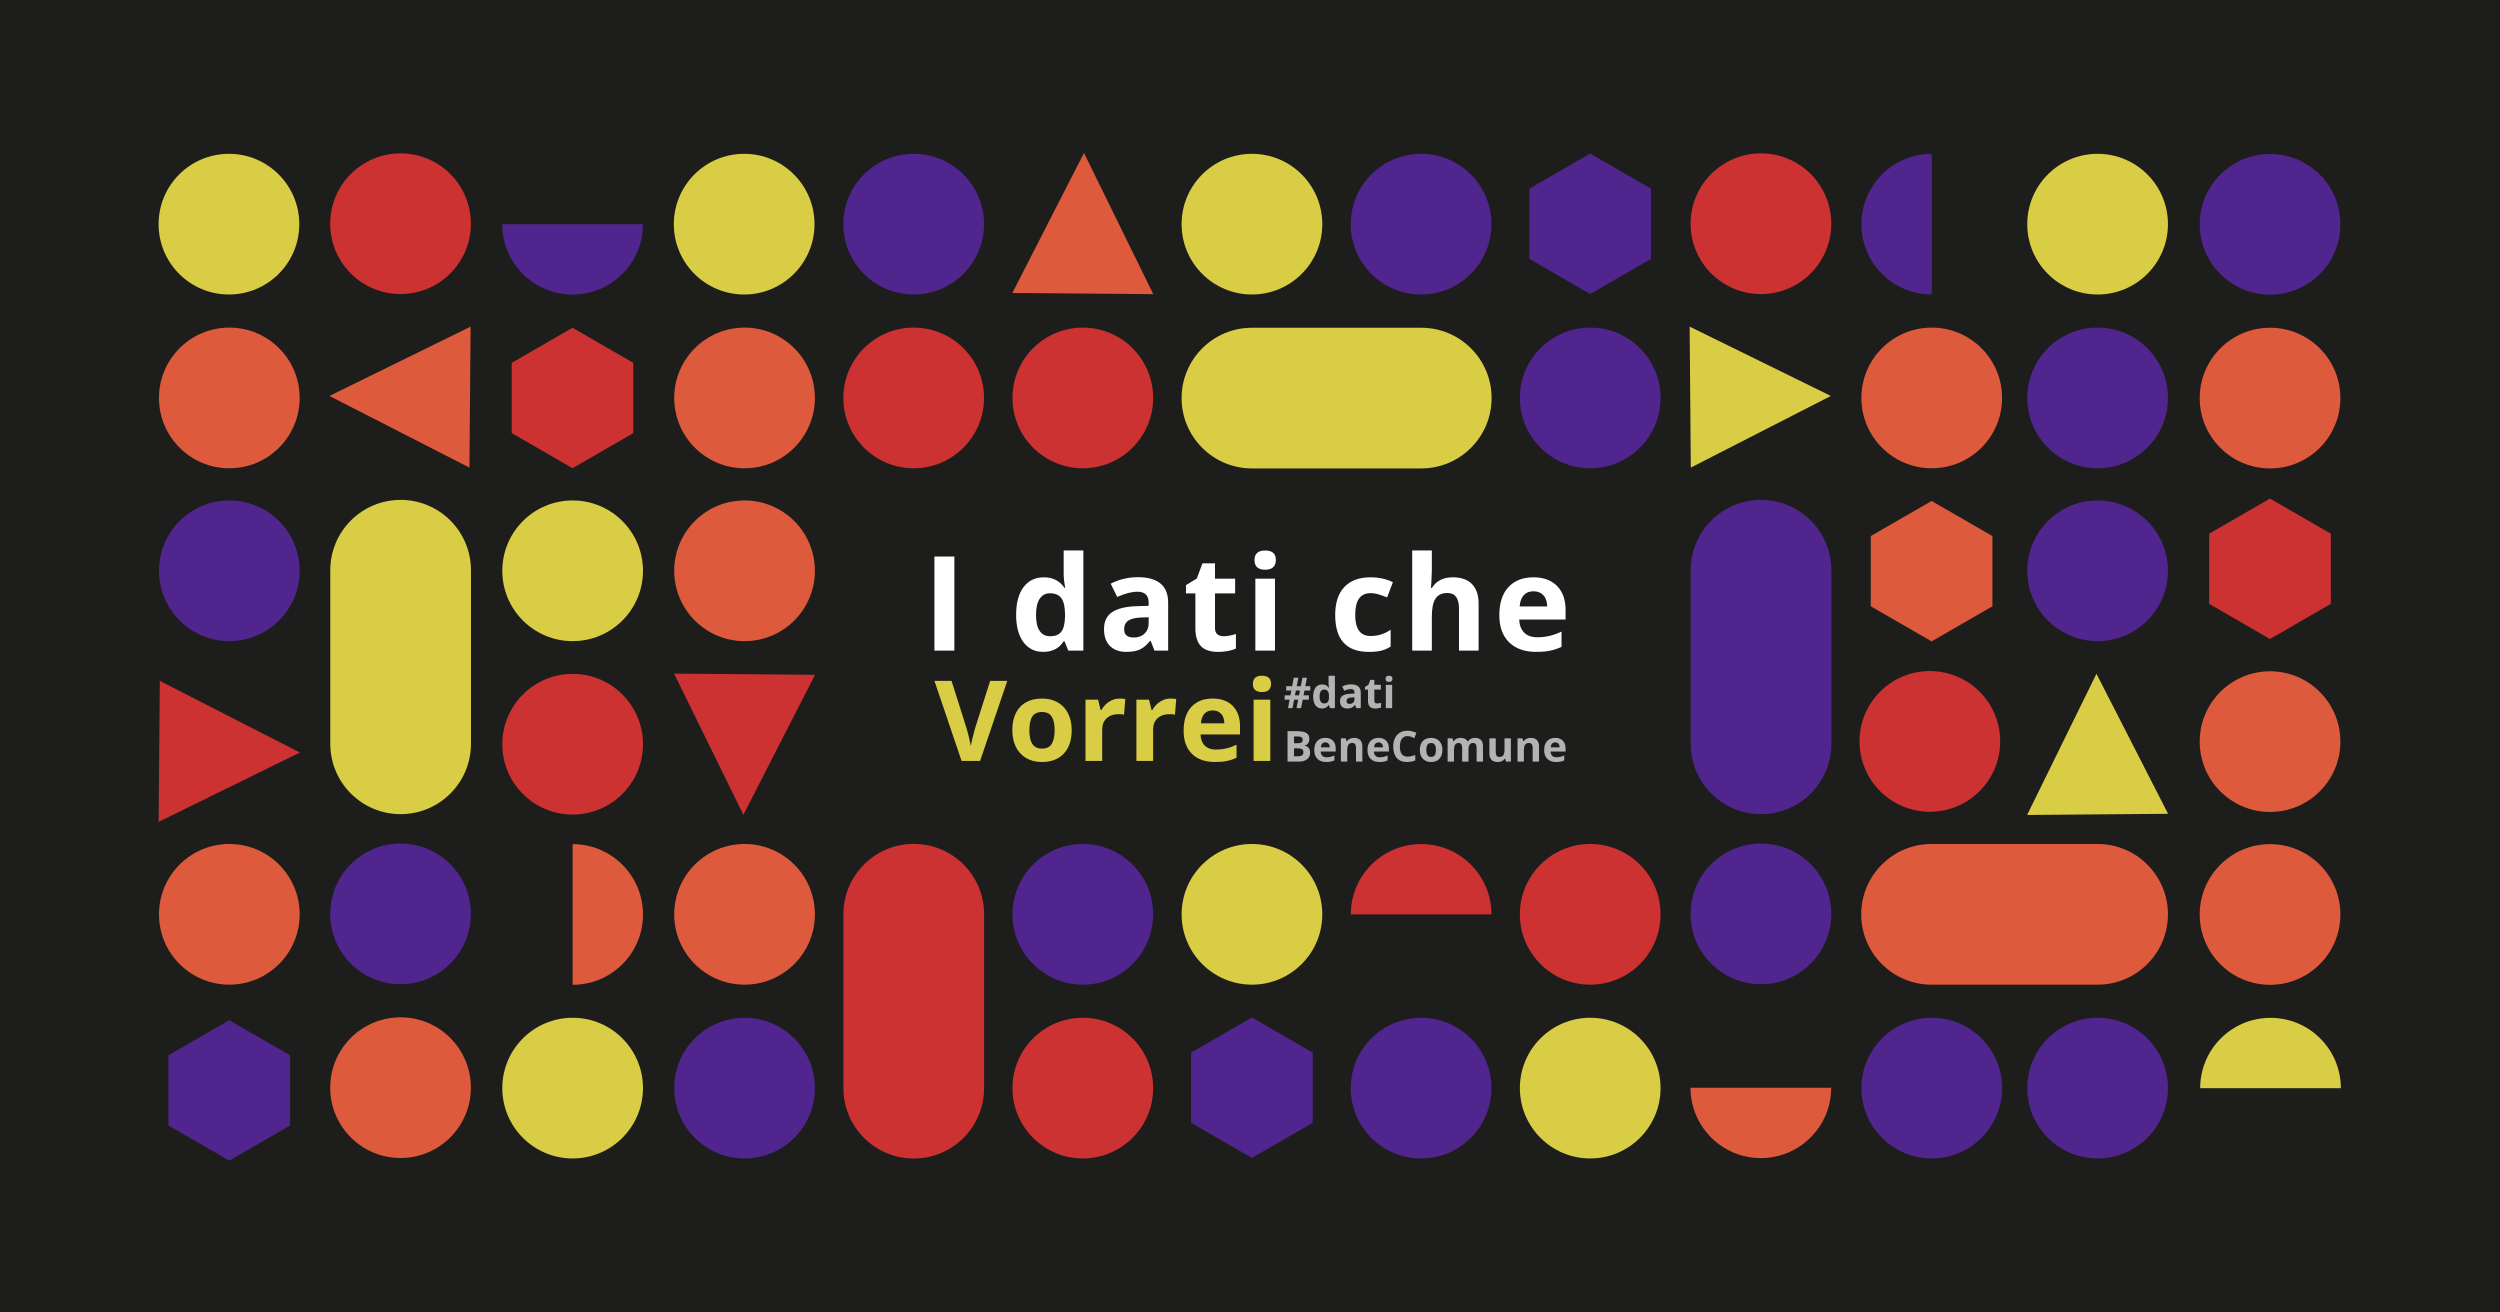 <?xml version="1.0" encoding="UTF-8" standalone="no"?>
<svg
   version="1.1"
   id="svg2"
   xml:space="preserve"
   width="1200"
   height="630"
   viewBox="0 0 1200 630"
   sodipodi:docname="opengraph-font-tracciato.svg"
   inkscape:version="1.1 (c68e22c387, 2021-05-23)"
   xmlns:inkscape="http://www.inkscape.org/namespaces/inkscape"
   xmlns:sodipodi="http://sodipodi.sourceforge.net/DTD/sodipodi-0.dtd"
   xmlns="http://www.w3.org/2000/svg"
   xmlns:svg="http://www.w3.org/2000/svg"
   xmlns:rdf="http://www.w3.org/1999/02/22-rdf-syntax-ns#"
   xmlns:cc="http://creativecommons.org/ns#"
   xmlns:dc="http://purl.org/dc/elements/1.1/"><defs
     id="defs6"><clipPath
       clipPathUnits="userSpaceOnUse"
       id="clipPath20"><path
         d="M 0,1000 H 1930 V 0 H 0 Z"
         id="path18" /></clipPath></defs><sodipodi:namedview
     pagecolor="#ffffff"
     bordercolor="#666666"
     borderopacity="1"
     objecttolerance="10"
     gridtolerance="10"
     guidetolerance="10"
     inkscape:pageopacity="0"
     inkscape:pageshadow="2"
     inkscape:window-width="2560"
     inkscape:window-height="1009"
     id="namedview4"
     showgrid="false"
     inkscape:zoom="1"
     inkscape:cx="489.5"
     inkscape:cy="317.5"
     inkscape:window-x="1912"
     inkscape:window-y="-8"
     inkscape:window-maximized="1"
     inkscape:current-layer="layer1"
     inkscape:pagecheckerboard="0"
     fit-margin-top="0"
     fit-margin-left="0"
     fit-margin-right="0"
     fit-margin-bottom="0"
     inkscape:snap-text-baseline="true"
     inkscape:snap-bbox="true"
     inkscape:bbox-nodes="true"
     inkscape:bbox-paths="true"
     inkscape:snap-bbox-edge-midpoints="true" /><g
     inkscape:groupmode="layer"
     id="layer2"
     inkscape:label="DBC_2_1930x1002"
     sodipodi:insensitive="true"><path
       d="M 0,630 H 1200 V 0 H 0 Z"
       style="fill:#1d1d1b;fill-opacity:1;fill-rule:nonzero;stroke:none;stroke-width:0.626"
       id="path12" /></g><g
     id="g10"
     inkscape:groupmode="layer"
     inkscape:label="DBC_2_1930x1000"
     transform="matrix(1.333,0,0,-1.333,0,1333.333)"
     sodipodi:insensitive="true"><g
       id="g2252"><g
         id="g22"
         transform="matrix(0.473,0,0,0.473,511.718,894.202)"><path
           d="m 0,0 c -29.576,0 -53.553,23.976 -53.553,53.552 0,29.576 23.977,53.552 53.553,53.552 29.576,0 53.552,-23.976 53.552,-53.552 C 53.552,23.976 29.576,0 0,0"
           style="fill:#50258e;fill-opacity:1;fill-rule:nonzero;stroke:none"
           id="path24" /></g><g
         id="g26"
         transform="matrix(0.473,0,0,0.473,450.814,894.202)"><path
           d="m 0,0 c -29.576,0 -53.552,23.976 -53.552,53.552 0,29.576 23.976,53.552 53.552,53.552 29.576,0 53.553,-23.976 53.553,-53.552 C 53.553,23.976 29.576,0 0,0"
           style="fill:#d8cd44;fill-opacity:1;fill-rule:nonzero;stroke:none"
           id="path28" /></g><g
         id="g30"
         transform="matrix(0.473,0,0,0.473,755.325,894.202)"><path
           d="m 0,0 c -29.576,0 -53.553,23.976 -53.553,53.552 0,29.576 23.977,53.552 53.553,53.552 29.576,0 53.552,-23.976 53.552,-53.552 C 53.552,23.976 29.576,0 0,0"
           style="fill:#d8cd44;fill-opacity:1;fill-rule:nonzero;stroke:none"
           id="path32" /></g><g
         id="g34"
         transform="matrix(0.473,0,0,0.473,450.814,882.232)"><path
           d="m 0,0 c -29.576,0 -53.552,-23.976 -53.552,-53.552 0,-29.576 23.976,-53.552 53.552,-53.552 h 128.896 c 29.577,0 53.552,23.976 53.552,53.552 C 182.448,-23.976 158.473,0 128.896,0"
           style="fill:#d8cd44;fill-opacity:1;fill-rule:nonzero;stroke:none"
           id="path36" /></g><g
         id="g38"
         transform="matrix(0.473,0,0,0.473,389.911,831.625)"><path
           d="m 0,0 c -29.576,0 -53.552,23.976 -53.552,53.552 0,29.576 23.976,53.552 53.552,53.552 29.576,0 53.552,-23.976 53.552,-53.552 C 53.552,23.976 29.576,0 0,0"
           style="fill:#cc3232;fill-opacity:1;fill-rule:nonzero;stroke:none"
           id="path40" /></g><g
         id="g42"
         transform="matrix(0.473,0,0,0.473,329.008,894.202)"><path
           d="m 0,0 c -29.576,0 -53.552,23.976 -53.552,53.552 0,29.576 23.976,53.552 53.552,53.552 29.576,0 53.552,-23.976 53.552,-53.552 C 53.552,23.976 29.576,0 0,0"
           style="fill:#50258e;fill-opacity:1;fill-rule:nonzero;stroke:none"
           id="path44" /></g><g
         id="g46"
         transform="matrix(0.473,0,0,0.473,329.008,831.625)"><path
           d="m 0,0 c -29.576,0 -53.552,23.976 -53.552,53.552 0,29.576 23.976,53.552 53.552,53.552 29.576,0 53.552,-23.976 53.552,-53.552 C 53.552,23.976 29.576,0 0,0"
           style="fill:#cc3232;fill-opacity:1;fill-rule:nonzero;stroke:none"
           id="path48" /></g><g
         id="g50"
         transform="matrix(0.473,0,0,0.473,268.105,831.625)"><path
           d="m 0,0 c -29.576,0 -53.552,23.976 -53.552,53.552 0,29.576 23.976,53.552 53.552,53.552 29.576,0 53.552,-23.976 53.552,-53.552 C 53.552,23.976 29.576,0 0,0"
           style="fill:#dd5a3c;fill-opacity:1;fill-rule:nonzero;stroke:none"
           id="path52" /></g><g
         id="g54"
         transform="matrix(0.473,0,0,0.473,486.414,670.983)"><path
           d="M 0,0 C 0,29.576 23.977,53.552 53.553,53.552 83.129,53.552 107.104,29.576 107.104,0"
           style="fill:#cc3232;fill-opacity:1;fill-rule:nonzero;stroke:none"
           id="path56" /></g><g
         id="g58"
         transform="matrix(0.473,0,0,0.473,511.718,583.103)"><path
           d="m 0,0 c -29.576,0 -53.553,23.977 -53.553,53.553 0,29.576 23.977,53.551 53.553,53.551 29.576,0 53.552,-23.975 53.552,-53.551 C 53.552,23.977 29.576,0 0,0"
           style="fill:#50258e;fill-opacity:1;fill-rule:nonzero;stroke:none"
           id="path60" /></g><g
         id="g62"
         transform="matrix(0.473,0,0,0.473,572.621,831.625)"><path
           d="m 0,0 c -29.576,0 -53.552,23.976 -53.552,53.552 0,29.576 23.976,53.552 53.552,53.552 29.576,0 53.553,-23.976 53.553,-53.552 C 53.553,23.976 29.576,0 0,0"
           style="fill:#50258e;fill-opacity:1;fill-rule:nonzero;stroke:none"
           id="path64" /></g><g
         id="g66"
         transform="matrix(0.473,0,0,0.473,572.621,645.68)"><path
           d="m 0,0 c -29.576,0 -53.552,23.977 -53.552,53.553 0,29.576 23.976,53.551 53.552,53.551 29.576,0 53.553,-23.975 53.553,-53.551 C 53.553,23.977 29.576,0 0,0"
           style="fill:#cc3232;fill-opacity:1;fill-rule:nonzero;stroke:none"
           id="path68" /></g><g
         id="g70"
         transform="matrix(0.473,0,0,0.473,694.919,707.95)"><path
           d="m 0,0 c -29.576,0 -53.552,23.977 -53.552,53.553 0,29.576 23.976,53.551 53.552,53.551 29.576,0 53.552,-23.975 53.552,-53.551 C 53.552,23.977 29.576,0 0,0"
           style="fill:#cc3232;fill-opacity:1;fill-rule:nonzero;stroke:none"
           id="path72" /></g><g
         id="g74"
         transform="matrix(0.473,0,0,0.473,572.621,583.103)"><path
           d="m 0,0 c -29.576,0 -53.552,23.977 -53.552,53.553 0,29.576 23.976,53.551 53.552,53.551 29.576,0 53.553,-23.975 53.553,-53.551 C 53.553,23.977 29.576,0 0,0"
           style="fill:#d8cd44;fill-opacity:1;fill-rule:nonzero;stroke:none"
           id="path76" /></g><g
         id="g78"
         transform="matrix(0.473,0,0,0.473,267.966,894.202)"><path
           d="m 0,0 c -29.576,0 -53.552,23.976 -53.552,53.552 0,29.576 23.976,53.552 53.552,53.552 29.576,0 53.552,-23.976 53.552,-53.552 C 53.552,23.976 29.576,0 0,0"
           style="fill:#d8cd44;fill-opacity:1;fill-rule:nonzero;stroke:none"
           id="path80" /></g><g
         id="g82"
         transform="matrix(0.473,0,0,0.473,450.814,645.68)"><path
           d="m 0,0 c -29.576,0 -53.552,23.977 -53.552,53.553 0,29.576 23.976,53.551 53.552,53.551 29.576,0 53.553,-23.975 53.553,-53.551 C 53.553,23.977 29.576,0 0,0"
           style="fill:#d8cd44;fill-opacity:1;fill-rule:nonzero;stroke:none"
           id="path84" /></g><g
         id="g86"
         transform="matrix(0.473,0,0,0.473,389.911,645.68)"><path
           d="m 0,0 c -29.576,0 -53.552,23.977 -53.552,53.553 0,29.576 23.976,53.551 53.552,53.551 29.576,0 53.552,-23.975 53.552,-53.551 C 53.552,23.977 29.576,0 0,0"
           style="fill:#50258e;fill-opacity:1;fill-rule:nonzero;stroke:none"
           id="path88" /></g><g
         id="g90"
         transform="matrix(0.473,0,0,0.473,389.911,583.103)"><path
           d="m 0,0 c -29.576,0 -53.552,23.977 -53.552,53.553 0,29.576 23.976,53.551 53.552,53.551 29.576,0 53.552,-23.975 53.552,-53.551 C 53.552,23.977 29.576,0 0,0"
           style="fill:#cc3232;fill-opacity:1;fill-rule:nonzero;stroke:none"
           id="path92" /></g><g
         id="g94"
         transform="matrix(0.473,0,0,0.473,303.705,608.406)"><path
           d="m 0,0 c 0,-29.576 23.976,-53.553 53.552,-53.553 29.576,0 53.552,23.977 53.552,53.553 v 132.438 c 0,29.577 -23.976,53.552 -53.552,53.552 C 23.976,185.99 0,162.015 0,132.438"
           style="fill:#cc3232;fill-opacity:1;fill-rule:nonzero;stroke:none"
           id="path96" /></g><g
         id="g98"
         transform="matrix(0.473,0,0,0.473,268.105,769.383)"><path
           d="m 0,0 c -29.576,0 -53.552,23.976 -53.552,53.552 0,29.576 23.976,53.552 53.552,53.552 29.576,0 53.552,-23.976 53.552,-53.552 C 53.552,23.976 29.576,0 0,0"
           style="fill:#dd5a3c;fill-opacity:1;fill-rule:nonzero;stroke:none"
           id="path100" /></g><g
         id="g102"
         transform="matrix(0.473,0,0,0.473,268.105,645.68)"><path
           d="m 0,0 c -29.576,0 -53.552,23.977 -53.552,53.553 0,29.576 23.976,53.551 53.552,53.551 29.576,0 53.552,-23.975 53.552,-53.551 C 53.552,23.977 29.576,0 0,0"
           style="fill:#dd5a3c;fill-opacity:1;fill-rule:nonzero;stroke:none"
           id="path104" /></g><g
         id="g106"
         transform="matrix(0.473,0,0,0.473,268.105,583.103)"><path
           d="m 0,0 c -29.576,0 -53.552,23.977 -53.552,53.553 0,29.576 23.976,53.551 53.552,53.551 29.576,0 53.552,-23.975 53.552,-53.551 C 53.552,23.977 29.576,0 0,0"
           style="fill:#50258e;fill-opacity:1;fill-rule:nonzero;stroke:none"
           id="path108" /></g><g
         id="g222"
         transform="matrix(0.473,0,0,0.473,390.328,945.169)"><path
           d="m 0,0 -54.551,-106.615 107.34,-0.883 z"
           style="fill:#dd5a3c;fill-opacity:1;fill-rule:nonzero;stroke:none"
           id="path224" /></g><g
         id="g226"
         transform="matrix(0.473,0,0,0.473,267.689,706.842)"><path
           d="m 0,0 54.551,106.615 -107.34,0.883 z"
           style="fill:#cc3232;fill-opacity:1;fill-rule:nonzero;stroke:none"
           id="path228" /></g><g
         id="g230"
         transform="matrix(0.473,0,0,0.473,82.578,831.625)"><path
           d="m 0,0 c -29.576,0 -53.552,23.976 -53.552,53.552 0,29.576 23.976,53.552 53.552,53.552 29.576,0 53.552,-23.976 53.552,-53.552 C 53.552,23.976 29.576,0 0,0"
           style="fill:#dd5a3c;fill-opacity:1;fill-rule:nonzero;stroke:none"
           id="path232" /></g><g
         id="g234"
         transform="matrix(0.473,0,0,0.473,82.439,894.202)"><path
           d="m 0,0 c -29.576,0 -53.552,23.976 -53.552,53.552 0,29.576 23.976,53.552 53.552,53.552 29.576,0 53.552,-23.976 53.552,-53.552 C 53.552,23.976 29.576,0 0,0"
           style="fill:#d8cd44;fill-opacity:1;fill-rule:nonzero;stroke:none"
           id="path236" /></g><g
         id="g238"
         transform="matrix(0.473,0,0,0.473,82.578,769.383)"><path
           d="m 0,0 c -29.576,0 -53.552,23.976 -53.552,53.552 0,29.576 23.976,53.552 53.552,53.552 29.576,0 53.552,-23.976 53.552,-53.552 C 53.552,23.976 29.576,0 0,0"
           style="fill:#50258e;fill-opacity:1;fill-rule:nonzero;stroke:none"
           id="path240" /></g><g
         id="g242"
         transform="matrix(0.473,0,0,0.473,82.578,645.68)"><path
           d="m 0,0 c -29.576,0 -53.552,23.977 -53.552,53.553 0,29.576 23.976,53.551 53.552,53.551 29.576,0 53.552,-23.975 53.552,-53.551 C 53.552,23.977 29.576,0 0,0"
           style="fill:#dd5a3c;fill-opacity:1;fill-rule:nonzero;stroke:none"
           id="path244" /></g><g
         id="g246"
         transform="matrix(0.473,0,0,0.473,107.974,729.274)"><path
           d="m 0,0 -106.615,54.551 -0.883,-107.34 z"
           style="fill:#cc3232;fill-opacity:1;fill-rule:nonzero;stroke:none"
           id="path248" /></g><g
         id="g250"
         transform="matrix(0.473,0,0,0.473,817.422,696.287)"><path
           d="m 0,0 c 29.576,0 53.552,-23.976 53.552,-53.552 0,-29.576 -23.976,-53.552 -53.552,-53.552 -29.576,0 -53.552,23.976 -53.552,53.552 C -53.552,-23.976 -29.576,0 0,0"
           style="fill:#dd5a3c;fill-opacity:1;fill-rule:nonzero;stroke:none"
           id="path252" /></g><g
         id="g254"
         transform="matrix(0.473,0,0,0.473,792.258,608.406)"><path
           d="M 0,0 C 0,29.576 23.977,53.552 53.553,53.552 83.129,53.552 107.104,29.576 107.104,0"
           style="fill:#d8cd44;fill-opacity:1;fill-rule:nonzero;stroke:none"
           id="path256" /></g><g
         id="g258"
         transform="matrix(0.473,0,0,0.473,817.422,758.528)"><path
           d="m 0,0 c 29.576,0 53.552,-23.977 53.552,-53.553 0,-29.576 -23.976,-53.551 -53.552,-53.551 -29.576,0 -53.552,23.975 -53.552,53.551 C -53.552,-23.977 -29.576,0 0,0"
           style="fill:#dd5a3c;fill-opacity:1;fill-rule:nonzero;stroke:none"
           id="path260" /></g><g
         id="g262"
         transform="matrix(0.473,0,0,0.473,817.422,882.232)"><path
           d="m 0,0 c 29.576,0 53.552,-23.976 53.552,-53.552 0,-29.576 -23.976,-53.552 -53.552,-53.552 -29.576,0 -53.552,23.976 -53.552,53.552 C -53.552,-23.976 -29.576,0 0,0"
           style="fill:#dd5a3c;fill-opacity:1;fill-rule:nonzero;stroke:none"
           id="path264" /></g><g
         id="g266"
         transform="matrix(0.473,0,0,0.473,817.422,944.809)"><path
           d="m 0,0 c 29.576,0 53.552,-23.976 53.552,-53.552 0,-29.576 -23.976,-53.552 -53.552,-53.552 -29.576,0 -53.552,23.976 -53.552,53.552 C -53.552,-23.976 -29.576,0 0,0"
           style="fill:#50258e;fill-opacity:1;fill-rule:nonzero;stroke:none"
           id="path268" /></g><g
         id="g270"
         transform="matrix(0.473,0,0,0.473,659.269,857.672)"><path
           d="M 0,0 -106.615,-54.551 -107.498,52.79 Z"
           style="fill:#d8cd44;fill-opacity:1;fill-rule:nonzero;stroke:none"
           id="path272" /></g><g
         id="g274"
         transform="matrix(0.473,0,0,0.473,754.909,757.635)"><path
           d="m 0,0 54.551,-106.614 -107.34,-0.884 z"
           style="fill:#d8cd44;fill-opacity:1;fill-rule:nonzero;stroke:none"
           id="path276" /></g><g
         id="g278"
         transform="matrix(0.473,0,0,0.473,695.596,894.202)"><path
           d="m 0,0 c -29.576,0 -53.553,23.976 -53.553,53.552 0,29.576 23.977,53.552 53.553,53.552"
           style="fill:#50258e;fill-opacity:1;fill-rule:nonzero;stroke:none"
           id="path280" /></g><g
         id="g282"
         transform="matrix(0.473,0,0,0.473,695.596,831.625)"><path
           d="m 0,0 c -29.576,0 -53.553,23.976 -53.553,53.552 0,29.576 23.977,53.552 53.553,53.552 29.575,0 53.552,-23.976 53.552,-53.552 C 53.552,23.976 29.575,0 0,0"
           style="fill:#dd5a3c;fill-opacity:1;fill-rule:nonzero;stroke:none"
           id="path284" /></g><g
         id="g286"
         transform="matrix(0.473,0,0,0.473,695.596,583.103)"><path
           d="m 0,0 c -29.576,0 -53.553,23.977 -53.553,53.553 0,29.576 23.977,53.551 53.553,53.551 29.575,0 53.552,-23.975 53.552,-53.551 C 53.552,23.977 29.575,0 0,0"
           style="fill:#50258e;fill-opacity:1;fill-rule:nonzero;stroke:none"
           id="path288" /></g><g
         id="g290"
         transform="matrix(0.473,0,0,0.473,717.448,781.932)"><path
           d="M 0,0 V 53.462 L -46.3,80.193 -92.599,53.462 V 0 L -46.3,-26.731 Z"
           style="fill:#dd5a3c;fill-opacity:1;fill-rule:nonzero;stroke:none"
           id="path292" /></g><g
         id="g294"
         transform="matrix(0.473,0,0,0.473,755.325,831.625)"><path
           d="m 0,0 c -29.576,0 -53.553,23.976 -53.553,53.552 0,29.576 23.977,53.552 53.553,53.552 29.576,0 53.552,-23.976 53.552,-53.552 C 53.552,23.976 29.576,0 0,0"
           style="fill:#50258e;fill-opacity:1;fill-rule:nonzero;stroke:none"
           id="path296" /></g><g
         id="g298"
         transform="matrix(0.473,0,0,0.473,755.325,769.383)"><path
           d="m 0,0 c -29.576,0 -53.553,23.976 -53.553,53.552 0,29.576 23.977,53.552 53.553,53.552 29.576,0 53.552,-23.976 53.552,-53.552 C 53.552,23.976 29.576,0 0,0"
           style="fill:#50258e;fill-opacity:1;fill-rule:nonzero;stroke:none"
           id="path300" /></g><g
         id="g302"
         transform="matrix(0.473,0,0,0.473,755.325,645.68)"><path
           d="m 0,0 c 29.576,0 53.552,23.977 53.552,53.553 0,29.576 -23.976,53.551 -53.552,53.551 h -126.411 c -29.576,0 -53.553,-23.975 -53.553,-53.551 0,-29.576 23.977,-53.553 53.553,-53.553"
           style="fill:#dd5a3c;fill-opacity:1;fill-rule:nonzero;stroke:none"
           id="path304" /></g><g
         id="g306"
         transform="matrix(0.473,0,0,0.473,755.325,583.103)"><path
           d="m 0,0 c -29.576,0 -53.553,23.977 -53.553,53.553 0,29.576 23.977,53.551 53.553,53.551 29.576,0 53.552,-23.975 53.552,-53.551 C 53.552,23.977 29.576,0 0,0"
           style="fill:#50258e;fill-opacity:1;fill-rule:nonzero;stroke:none"
           id="path308" /></g><g
         id="g310"
         transform="matrix(0.473,0,0,0.473,472.691,595.936)"><path
           d="M 0,0 V 53.462 L -46.3,80.193 -92.599,53.462 V 0 L -46.3,-26.731 Z"
           style="fill:#50258e;fill-opacity:1;fill-rule:nonzero;stroke:none"
           id="path312" /></g><g
         id="g314"
         transform="matrix(0.473,0,0,0.473,634.096,894.362)"><path
           d="m 0,0 c -29.576,0 -53.553,23.976 -53.553,53.552 0,29.576 23.977,53.552 53.553,53.552 29.576,0 53.552,-23.976 53.552,-53.552 C 53.552,23.976 29.576,0 0,0"
           style="fill:#cc3232;fill-opacity:1;fill-rule:nonzero;stroke:none"
           id="path316" /></g><g
         id="g318"
         transform="matrix(0.473,0,0,0.473,608.792,732.411)"><path
           d="m 0,0 c 0,-29.575 23.977,-53.552 53.553,-53.552 29.576,0 53.551,23.977 53.551,53.552 v 132.139 c 0,29.576 -23.975,53.552 -53.551,53.552 C 23.977,185.691 0,161.715 0,132.139"
           style="fill:#50258e;fill-opacity:1;fill-rule:nonzero;stroke:none"
           id="path320" /></g><g
         id="g322"
         transform="matrix(0.473,0,0,0.473,634.096,645.84)"><path
           d="m 0,0 c -29.576,0 -53.553,23.976 -53.553,53.552 0,29.576 23.977,53.552 53.553,53.552 29.576,0 53.552,-23.976 53.552,-53.552 C 53.552,23.976 29.576,0 0,0"
           style="fill:#50258e;fill-opacity:1;fill-rule:nonzero;stroke:none"
           id="path324" /></g><g
         id="g326"
         transform="matrix(0.473,0,0,0.473,659.399,608.566)"><path
           d="m 0,0 c 0,-29.576 -23.976,-53.552 -53.552,-53.552 -29.576,0 -53.552,23.976 -53.552,53.552"
           style="fill:#dd5a3c;fill-opacity:1;fill-rule:nonzero;stroke:none"
           id="path328" /></g><g
         id="g330"
         transform="matrix(0.473,0,0,0.473,118.613,857.672)"><path
           d="M 0,0 106.615,-54.551 107.498,52.79 Z"
           style="fill:#dd5a3c;fill-opacity:1;fill-rule:nonzero;stroke:none"
           id="path332" /></g><g
         id="g334"
         transform="matrix(0.473,0,0,0.473,231.508,919.506)"><path
           d="m 0,0 c 0,-29.576 -23.976,-53.552 -53.552,-53.552 -29.576,0 -53.552,23.976 -53.552,53.552"
           style="fill:#50258e;fill-opacity:1;fill-rule:nonzero;stroke:none"
           id="path336" /></g><g
         id="g338"
         transform="matrix(0.473,0,0,0.473,206.205,706.935)"><path
           d="m 0,0 c -29.576,0 -53.552,23.976 -53.552,53.552 0,29.576 23.976,53.552 53.552,53.552 29.576,0 53.552,-23.976 53.552,-53.552 C 53.552,23.976 29.576,0 0,0"
           style="fill:#cc3232;fill-opacity:1;fill-rule:nonzero;stroke:none"
           id="path340" /></g><g
         id="g342"
         transform="matrix(0.473,0,0,0.473,206.205,769.383)"><path
           d="m 0,0 c -29.576,0 -53.552,23.976 -53.552,53.552 0,29.576 23.976,53.552 53.552,53.552 29.576,0 53.552,-23.976 53.552,-53.552 C 53.552,23.976 29.576,0 0,0"
           style="fill:#d8cd44;fill-opacity:1;fill-rule:nonzero;stroke:none"
           id="path344" /></g><g
         id="g346"
         transform="matrix(0.473,0,0,0.473,206.205,696.287)"><path
           d="M 0,0 C 29.576,0 53.552,-23.976 53.552,-53.552 53.552,-83.128 29.576,-107.104 0,-107.104"
           style="fill:#dd5a3c;fill-opacity:1;fill-rule:nonzero;stroke:none"
           id="path348" /></g><g
         id="g350"
         transform="matrix(0.473,0,0,0.473,206.205,583.103)"><path
           d="m 0,0 c -29.576,0 -53.552,23.977 -53.552,53.553 0,29.576 23.976,53.551 53.552,53.551 29.576,0 53.552,-23.975 53.552,-53.551 C 53.552,23.977 29.576,0 0,0"
           style="fill:#d8cd44;fill-opacity:1;fill-rule:nonzero;stroke:none"
           id="path352" /></g><g
         id="g354"
         transform="matrix(0.473,0,0,0.473,228.057,844.298)"><path
           d="m 0,0 v 53.462 l -46.299,26.731 -46.3,-26.731 V 0 l 46.3,-26.731 z"
           style="fill:#cc3232;fill-opacity:1;fill-rule:nonzero;stroke:none"
           id="path356" /></g><g
         id="g358"
         transform="matrix(0.473,0,0,0.473,839.299,782.793)"><path
           d="M 0,0 V 53.462 L -46.3,80.193 -92.6,53.462 V 0 l 46.3,-26.731 z"
           style="fill:#cc3232;fill-opacity:1;fill-rule:nonzero;stroke:none"
           id="path360" /></g><g
         id="g362"
         transform="matrix(0.473,0,0,0.473,594.498,907.035)"><path
           d="M 0,0 V 53.462 L -46.3,80.193 -92.6,53.462 V 0 l 46.3,-26.731 z"
           style="fill:#50258e;fill-opacity:1;fill-rule:nonzero;stroke:none"
           id="path364" /></g><g
         id="g366"
         transform="matrix(0.473,0,0,0.473,104.454,594.961)"><path
           d="M 0,0 V 53.462 L -46.3,80.193 -92.6,53.462 V 0 l 46.3,-26.731 z"
           style="fill:#50258e;fill-opacity:1;fill-rule:nonzero;stroke:none"
           id="path368" /></g><g
         id="g370"
         transform="matrix(0.473,0,0,0.473,144.233,894.362)"><path
           d="m 0,0 c -29.576,0 -53.552,23.976 -53.552,53.552 0,29.576 23.976,53.552 53.552,53.552 29.576,0 53.552,-23.976 53.552,-53.552 C 53.552,23.976 29.576,0 0,0"
           style="fill:#cc3232;fill-opacity:1;fill-rule:nonzero;stroke:none"
           id="path372" /></g><g
         id="g374"
         transform="matrix(0.473,0,0,0.473,118.929,732.411)"><path
           d="m 0,0 c 0,-29.575 23.976,-53.552 53.552,-53.552 29.576,0 53.552,23.977 53.552,53.552 v 132.139 c 0,29.576 -23.976,53.552 -53.552,53.552 C 23.976,185.691 0,161.715 0,132.139"
           style="fill:#d8cd44;fill-opacity:1;fill-rule:nonzero;stroke:none"
           id="path376" /></g><g
         id="g378"
         transform="matrix(0.473,0,0,0.473,144.233,645.84)"><path
           d="m 0,0 c -29.576,0 -53.552,23.976 -53.552,53.552 0,29.576 23.976,53.552 53.552,53.552 29.576,0 53.552,-23.976 53.552,-53.552 C 53.552,23.976 29.576,0 0,0"
           style="fill:#50258e;fill-opacity:1;fill-rule:nonzero;stroke:none"
           id="path380" /></g><g
         id="g382"
         transform="matrix(0.473,0,0,0.473,144.233,583.263)"><path
           d="m 0,0 c -29.576,0 -53.552,23.976 -53.552,53.552 0,29.576 23.976,53.552 53.552,53.552 29.576,0 53.552,-23.976 53.552,-53.552 C 53.552,23.976 29.576,0 0,0"
           style="fill:#dd5a3c;fill-opacity:1;fill-rule:nonzero;stroke:none"
           id="path384" /></g></g></g><g
     inkscape:groupmode="layer"
     id="layer1"
     inkscape:label="DBC_2_1930x1001"
     style="display:inline"><g
       aria-label="I dati che"
       id="text2454"
       style="font-size:63.243px;line-height:1.25;font-family:'Helvetica Now Text';-inkscape-font-specification:'Helvetica Now Text';letter-spacing:2.35px;word-spacing:0px;fill:#ffffff;stroke-width:1.581"><path
         d="m 448.519,312.284 v -45.147 h 9.573 v 45.147 z"
         style="font-weight:bold;font-family:'Open Sans';-inkscape-font-specification:'Open Sans Bold'"
         id="path1105" /><path
         d="m 500.775,312.902 q -6.083,0 -9.573,-4.725 -3.459,-4.725 -3.459,-13.093 0,-8.492 3.52,-13.217 3.551,-4.756 9.758,-4.756 6.516,0 9.943,5.064 h 0.309 q -0.71,-3.86 -0.71,-6.886 v -11.055 h 9.449 v 48.05 h -7.226 l -1.822,-4.478 h -0.401 q -3.212,5.095 -9.789,5.095 z m 3.304,-7.504 q 3.613,0 5.281,-2.1 1.698,-2.1 1.853,-7.133 v -1.019 q 0,-5.558 -1.729,-7.967 -1.698,-2.409 -5.558,-2.409 -3.15,0 -4.91,2.687 -1.729,2.656 -1.729,7.751 0,5.095 1.76,7.658 1.76,2.532 5.033,2.532 z"
         style="font-weight:bold;font-family:'Open Sans';-inkscape-font-specification:'Open Sans Bold'"
         id="path1107" /><path
         d="m 554.138,312.284 -1.822,-4.694 h -0.247 q -2.378,2.995 -4.91,4.169 -2.501,1.143 -6.547,1.143 -4.972,0 -7.844,-2.841 -2.841,-2.841 -2.841,-8.091 0,-5.497 3.829,-8.091 3.86,-2.625 11.611,-2.903 l 5.991,-0.185 v -1.513 q 0,-5.25 -5.373,-5.25 -4.138,0 -9.727,2.501 l -3.119,-6.361 q 5.96,-3.119 13.217,-3.119 6.948,0 10.654,3.026 3.706,3.026 3.706,9.202 v 23.006 z m -2.779,-15.996 -3.644,0.124 q -4.107,0.124 -6.114,1.482 -2.007,1.359 -2.007,4.138 0,3.984 4.57,3.984 3.273,0 5.219,-1.884 1.976,-1.884 1.976,-5.003 z"
         style="font-weight:bold;font-family:'Open Sans';-inkscape-font-specification:'Open Sans Bold'"
         id="path1109" /><path
         d="m 587.307,305.398 q 2.47,0 5.929,-1.081 v 7.01 q -3.52,1.575 -8.646,1.575 -5.651,0 -8.245,-2.841 -2.563,-2.872 -2.563,-8.585 v -16.644 h -4.509 v -3.984 l 5.188,-3.15 2.717,-7.288 h 6.022 v 7.35 h 9.666 v 7.072 h -9.666 v 16.644 q 0,2.007 1.112,2.965 1.143,0.957 2.995,0.957 z"
         style="font-weight:bold;font-family:'Open Sans';-inkscape-font-specification:'Open Sans Bold'"
         id="path1111" /><path
         d="m 602.163,268.836 q 0,-4.601 5.126,-4.601 5.126,0 5.126,4.601 0,2.192 -1.297,3.428 -1.266,1.204 -3.829,1.204 -5.126,0 -5.126,-4.632 z m 9.82,43.449 h -9.418 v -34.524 h 9.418 z"
         style="font-weight:bold;font-family:'Open Sans';-inkscape-font-specification:'Open Sans Bold'"
         id="path1113" /><path
         d="m 657.012,312.902 q -16.119,0 -16.119,-17.694 0,-8.801 4.385,-13.433 4.385,-4.663 12.568,-4.663 5.991,0 10.746,2.347 l -2.779,7.288 q -2.223,-0.896 -4.138,-1.451 -1.915,-0.587 -3.829,-0.587 -7.349,0 -7.349,10.438 0,10.129 7.349,10.129 2.717,0 5.033,-0.71 2.316,-0.741 4.632,-2.285 v 8.06 q -2.285,1.451 -4.632,2.007 -2.316,0.556 -5.867,0.556 z"
         style="font-weight:bold;font-family:'Open Sans';-inkscape-font-specification:'Open Sans Bold'"
         id="path1115" /><path
         d="m 709.728,312.284 h -9.418 v -20.165 q 0,-7.473 -5.558,-7.473 -3.953,0 -5.713,2.687 -1.76,2.687 -1.76,8.708 v 16.243 h -9.418 v -48.05 h 9.418 v 9.789 q 0,1.143 -0.216,5.373 l -0.216,2.779 h 0.494 q 3.15,-5.064 10.005,-5.064 6.083,0 9.233,3.273 3.15,3.273 3.15,9.388 z"
         style="font-weight:bold;font-family:'Open Sans';-inkscape-font-specification:'Open Sans Bold'"
         id="path1117" /><path
         d="m 736.071,283.813 q -2.995,0 -4.694,1.915 -1.698,1.884 -1.945,5.373 h 13.217 q -0.062,-3.489 -1.822,-5.373 -1.76,-1.915 -4.756,-1.915 z m 1.328,29.089 q -8.338,0 -13.031,-4.601 -4.694,-4.601 -4.694,-13.031 0,-8.677 4.323,-13.402 4.354,-4.756 12.012,-4.756 7.319,0 11.395,4.169 4.076,4.169 4.076,11.518 v 4.57 h -22.265 q 0.154,4.014 2.378,6.269 2.223,2.254 6.238,2.254 3.119,0 5.898,-0.648 2.779,-0.648 5.805,-2.069 v 7.288 q -2.47,1.235 -5.281,1.822 -2.81,0.618 -6.855,0.618 z"
         style="font-weight:bold;font-family:'Open Sans';-inkscape-font-specification:'Open Sans Bold'"
         id="path1119" /></g><g
       aria-label="Vorrei"
       id="text2454-1"
       style="font-size:53.829px;line-height:1.25;font-family:'Helvetica Now Text';-inkscape-font-specification:'Helvetica Now Text';letter-spacing:0px;word-spacing:0px;fill:#d8cd44;stroke-width:1.346"><path
         d="m 475.276,326.813 h 8.227 l -13.063,38.427 h -8.884 l -13.037,-38.427 h 8.227 l 7.228,22.867 q 0.605,2.024 1.235,4.731 0.657,2.681 0.815,3.732 0.289,-2.418 1.971,-8.463 z"
         style="font-weight:bold;font-family:'Open Sans';-inkscape-font-specification:'Open Sans Bold'"
         id="path1122" /><path
         d="m 494.096,350.494 q 0,4.363 1.419,6.597 1.446,2.234 4.679,2.234 3.207,0 4.6,-2.208 1.419,-2.234 1.419,-6.624 0,-4.363 -1.419,-6.545 -1.419,-2.182 -4.652,-2.182 -3.207,0 -4.626,2.182 -1.419,2.155 -1.419,6.545 z m 20.317,0 q 0,7.175 -3.785,11.223 -3.785,4.048 -10.54,4.048 -4.232,0 -7.465,-1.84 -3.233,-1.866 -4.968,-5.336 -1.735,-3.469 -1.735,-8.095 0,-7.202 3.759,-11.197 3.759,-3.995 10.566,-3.995 4.232,0 7.465,1.84 3.233,1.84 4.968,5.283 1.735,3.443 1.735,8.069 z"
         style="font-weight:bold;font-family:'Open Sans';-inkscape-font-specification:'Open Sans Bold'"
         id="path1124" /><path
         d="m 537.438,335.302 q 1.63,0 2.707,0.237 l -0.605,7.517 q -0.973,-0.263 -2.366,-0.263 -3.837,0 -5.993,1.971 -2.129,1.971 -2.129,5.52 v 14.956 h -8.017 v -29.385 h 6.072 l 1.183,4.941 h 0.394 q 1.367,-2.471 3.68,-3.969 2.339,-1.524 5.073,-1.524 z"
         style="font-weight:bold;font-family:'Open Sans';-inkscape-font-specification:'Open Sans Bold'"
         id="path1126" /><path
         d="m 561.882,335.302 q 1.63,0 2.707,0.237 l -0.605,7.517 q -0.973,-0.263 -2.366,-0.263 -3.837,0 -5.993,1.971 -2.129,1.971 -2.129,5.52 v 14.956 h -8.017 v -29.385 h 6.072 l 1.183,4.941 h 0.394 q 1.367,-2.471 3.68,-3.969 2.339,-1.524 5.073,-1.524 z"
         style="font-weight:bold;font-family:'Open Sans';-inkscape-font-specification:'Open Sans Bold'"
         id="path1128" /><path
         d="m 582.094,341.006 q -2.55,0 -3.995,1.63 -1.446,1.603 -1.656,4.573 h 11.249 q -0.053,-2.97 -1.551,-4.573 -1.498,-1.63 -4.048,-1.63 z m 1.13,24.759 q -7.097,0 -11.092,-3.916 -3.995,-3.916 -3.995,-11.092 0,-7.386 3.68,-11.407 3.706,-4.048 10.224,-4.048 6.229,0 9.699,3.548 3.469,3.548 3.469,9.804 v 3.89 h -18.951 q 0.131,3.417 2.024,5.336 1.892,1.919 5.309,1.919 2.655,0 5.02,-0.552 2.366,-0.552 4.941,-1.761 v 6.203 q -2.103,1.051 -4.495,1.551 -2.392,0.526 -5.835,0.526 z"
         style="font-weight:bold;font-family:'Open Sans';-inkscape-font-specification:'Open Sans Bold'"
         id="path1130" /><path
         d="m 601.386,328.258 q 0,-3.916 4.363,-3.916 4.363,0 4.363,3.916 0,1.866 -1.104,2.918 -1.078,1.025 -3.259,1.025 -4.363,0 -4.363,-3.943 z m 8.358,36.981 h -8.017 v -29.385 h 8.017 z"
         style="font-weight:bold;font-family:'Open Sans';-inkscape-font-specification:'Open Sans Bold'"
         id="path1132" /></g><g
       aria-label="#dati
BeneComune"
       id="text1607"
       style="font-size:20.465px;line-height:1.25;font-family:'Cascadia Code';-inkscape-font-specification:'Cascadia Code';letter-spacing:0px;word-spacing:0px;fill:#b3b3b3;stroke-width:0.495"><path
         d="m 626.162,331.457 -0.47,2.318 h 2.578 v 2.058 H 625.303 l -0.769,4.057 h -2.198 l 0.779,-4.057 h -1.939 l -0.759,4.057 h -2.148 l 0.739,-4.057 h -2.378 v -2.058 h 2.768 l 0.47,-2.318 h -2.518 v -2.088 h 2.888 l 0.769,-4.067 h 2.188 l -0.769,4.067 h 1.979 l 0.779,-4.067 h 2.148 l -0.779,4.067 h 2.398 v 2.088 z m -4.597,2.318 h 1.959 l 0.47,-2.318 h -1.959 z"
         style="font-weight:bold;font-family:'Open Sans';-inkscape-font-specification:'Open Sans Bold'"
         id="path1135" /><path
         d="m 634.536,340.09 q -1.969,0 -3.098,-1.529 -1.119,-1.529 -1.119,-4.237 0,-2.748 1.139,-4.277 1.149,-1.539 3.158,-1.539 2.108,0 3.218,1.639 h 0.1 q -0.23,-1.249 -0.23,-2.228 v -3.577 h 3.058 v 15.549 h -2.338 l -0.59,-1.449 h -0.13 q -1.039,1.649 -3.168,1.649 z m 1.069,-2.428 q 1.169,0 1.709,-0.679 0.55,-0.68 0.6,-2.308 v -0.33 q 0,-1.799 -0.56,-2.578 -0.55,-0.779 -1.799,-0.779 -1.019,0 -1.589,0.869 -0.56,0.859 -0.56,2.508 0,1.649 0.57,2.478 0.57,0.819 1.629,0.819 z"
         style="font-weight:bold;font-family:'Open Sans';-inkscape-font-specification:'Open Sans Bold'"
         id="path1137" /><path
         d="m 651.044,339.891 -0.59,-1.519 h -0.08 q -0.769,0.969 -1.589,1.349 -0.809,0.37 -2.118,0.37 -1.609,0 -2.538,-0.919 -0.919,-0.919 -0.919,-2.618 0,-1.779 1.239,-2.618 1.249,-0.849 3.757,-0.939 l 1.939,-0.06 v -0.49 q 0,-1.699 -1.739,-1.699 -1.339,0 -3.148,0.809 l -1.009,-2.058 q 1.929,-1.009 4.277,-1.009 2.248,0 3.447,0.979 1.199,0.979 1.199,2.978 v 7.445 z m -0.899,-5.176 -1.179,0.04 q -1.329,0.04 -1.979,0.48 -0.65,0.44 -0.65,1.339 0,1.289 1.479,1.289 1.059,0 1.689,-0.61 0.64,-0.61 0.64,-1.619 z"
         style="font-weight:bold;font-family:'Open Sans';-inkscape-font-specification:'Open Sans Bold'"
         id="path1139" /><path
         d="m 661.017,337.662 q 0.799,0 1.919,-0.35 v 2.268 q -1.139,0.51 -2.798,0.51 -1.829,0 -2.668,-0.919 -0.829,-0.929 -0.829,-2.778 v -5.386 h -1.459 v -1.289 l 1.679,-1.019 0.879,-2.358 h 1.949 v 2.378 h 3.128 v 2.288 h -3.128 v 5.386 q 0,0.65 0.36,0.959 0.37,0.31 0.969,0.31 z"
         style="font-weight:bold;font-family:'Open Sans';-inkscape-font-specification:'Open Sans Bold'"
         id="path1141" /><path
         d="m 665.064,325.831 q 0,-1.489 1.659,-1.489 1.659,0 1.659,1.489 0,0.709 -0.42,1.109 -0.41,0.39 -1.239,0.39 -1.659,0 -1.659,-1.499 z m 3.178,14.06 h -3.048 v -11.172 h 3.048 z"
         style="font-weight:bold;font-family:'Open Sans';-inkscape-font-specification:'Open Sans Bold'"
         id="path1143" /><path
         d="m 618.018,350.956 h 4.547 q 3.108,0 4.507,0.889 1.409,0.879 1.409,2.808 0,1.309 -0.62,2.148 -0.61,0.839 -1.629,1.009 v 0.1 q 1.389,0.31 1.999,1.159 0.62,0.849 0.62,2.258 0,1.999 -1.449,3.118 -1.439,1.119 -3.917,1.119 h -5.466 z m 3.098,5.786 h 1.799 q 1.259,0 1.819,-0.39 0.57,-0.39 0.57,-1.289 0,-0.839 -0.62,-1.199 -0.61,-0.37 -1.939,-0.37 h -1.629 z m 0,2.458 v 3.807 h 2.019 q 1.279,0 1.889,-0.49 0.61,-0.49 0.61,-1.499 0,-1.819 -2.598,-1.819 z"
         style="font-weight:bold;font-family:'Open Sans';-inkscape-font-specification:'Open Sans Bold'"
         id="path1145" /><path
         d="m 636.155,356.352 q -0.969,0 -1.519,0.62 -0.55,0.61 -0.63,1.739 h 4.277 q -0.02,-1.129 -0.59,-1.739 -0.57,-0.62 -1.539,-0.62 z m 0.43,9.413 q -2.698,0 -4.217,-1.489 -1.519,-1.489 -1.519,-4.217 0,-2.808 1.399,-4.337 1.409,-1.539 3.887,-1.539 2.368,0 3.687,1.349 1.319,1.349 1.319,3.727 v 1.479 h -7.205 q 0.05,1.299 0.769,2.029 0.719,0.729 2.019,0.729 1.009,0 1.909,-0.21 0.899,-0.21 1.879,-0.67 v 2.358 q -0.799,0.4 -1.709,0.59 -0.909,0.2 -2.218,0.2 z"
         style="font-weight:bold;font-family:'Open Sans';-inkscape-font-specification:'Open Sans Bold'"
         id="path1147" /><path
         d="m 653.932,365.565 h -3.048 v -6.525 q 0,-1.209 -0.43,-1.809 -0.43,-0.61 -1.369,-0.61 -1.279,0 -1.849,0.859 -0.57,0.849 -0.57,2.828 v 5.256 h -3.048 v -11.172 h 2.328 l 0.41,1.429 h 0.17 q 0.51,-0.809 1.399,-1.219 0.899,-0.42 2.039,-0.42 1.949,0 2.958,1.059 1.009,1.049 1.009,3.038 z"
         style="font-weight:bold;font-family:'Open Sans';-inkscape-font-specification:'Open Sans Bold'"
         id="path1149" /><path
         d="m 661.696,356.352 q -0.969,0 -1.519,0.62 -0.55,0.61 -0.63,1.739 h 4.277 q -0.02,-1.129 -0.59,-1.739 -0.57,-0.62 -1.539,-0.62 z m 0.43,9.413 q -2.698,0 -4.217,-1.489 -1.519,-1.489 -1.519,-4.217 0,-2.808 1.399,-4.337 1.409,-1.539 3.887,-1.539 2.368,0 3.687,1.349 1.319,1.349 1.319,3.727 v 1.479 h -7.205 q 0.05,1.299 0.769,2.029 0.719,0.729 2.019,0.729 1.009,0 1.909,-0.21 0.899,-0.21 1.879,-0.67 v 2.358 q -0.799,0.4 -1.709,0.59 -0.909,0.2 -2.218,0.2 z"
         style="font-weight:bold;font-family:'Open Sans';-inkscape-font-specification:'Open Sans Bold'"
         id="path1151" /><path
         d="m 675.606,353.324 q -1.749,0 -2.708,1.319 -0.959,1.309 -0.959,3.657 0,4.886 3.667,4.886 1.539,0 3.727,-0.769 v 2.598 q -1.799,0.749 -4.017,0.749 -3.188,0 -4.876,-1.929 -1.689,-1.939 -1.689,-5.556 0,-2.278 0.829,-3.987 0.829,-1.719 2.378,-2.628 1.559,-0.919 3.647,-0.919 2.128,0 4.277,1.029 l -0.999,2.518 q -0.819,-0.39 -1.649,-0.679 -0.829,-0.29 -1.629,-0.29 z"
         style="font-weight:bold;font-family:'Open Sans';-inkscape-font-specification:'Open Sans Bold'"
         id="path1153" /><path
         d="m 684.63,359.96 q 0,1.659 0.54,2.508 0.55,0.849 1.779,0.849 1.219,0 1.749,-0.839 0.54,-0.849 0.54,-2.518 0,-1.659 -0.54,-2.488 -0.54,-0.829 -1.769,-0.829 -1.219,0 -1.759,0.829 -0.54,0.819 -0.54,2.488 z m 7.724,0 q 0,2.728 -1.439,4.267 -1.439,1.539 -4.007,1.539 -1.609,0 -2.838,-0.699 -1.229,-0.709 -1.889,-2.029 -0.66,-1.319 -0.66,-3.078 0,-2.738 1.429,-4.257 1.429,-1.519 4.017,-1.519 1.609,0 2.838,0.699 1.229,0.699 1.889,2.009 0.66,1.309 0.66,3.068 z"
         style="font-weight:bold;font-family:'Open Sans';-inkscape-font-specification:'Open Sans Bold'"
         id="path1155" /><path
         d="m 704.875,365.565 h -3.048 v -6.525 q 0,-1.209 -0.41,-1.809 -0.4,-0.61 -1.269,-0.61 -1.169,0 -1.699,0.859 -0.53,0.859 -0.53,2.828 v 5.256 h -3.048 v -11.172 h 2.328 l 0.41,1.429 h 0.17 q 0.45,-0.769 1.299,-1.199 0.849,-0.44 1.949,-0.44 2.508,0 3.398,1.639 h 0.27 q 0.45,-0.779 1.319,-1.209 0.879,-0.43 1.979,-0.43 1.899,0 2.868,0.979 0.979,0.969 0.979,3.118 v 7.285 h -3.058 v -6.525 q 0,-1.209 -0.41,-1.809 -0.4,-0.61 -1.269,-0.61 -1.119,0 -1.679,0.799 -0.55,0.799 -0.55,2.538 z"
         style="font-weight:bold;font-family:'Open Sans';-inkscape-font-specification:'Open Sans Bold'"
         id="path1157" /><path
         d="m 722.881,365.565 -0.41,-1.429 h -0.16 q -0.49,0.779 -1.389,1.209 -0.899,0.42 -2.049,0.42 -1.969,0 -2.968,-1.049 -0.999,-1.059 -0.999,-3.038 v -7.285 h 3.048 v 6.525 q 0,1.209 0.43,1.819 0.43,0.6 1.369,0.6 1.279,0 1.849,-0.849 0.57,-0.859 0.57,-2.838 v -5.256 h 3.048 v 11.172 z"
         style="font-weight:bold;font-family:'Open Sans';-inkscape-font-specification:'Open Sans Bold'"
         id="path1159" /><path
         d="m 738.73,365.565 h -3.048 v -6.525 q 0,-1.209 -0.43,-1.809 -0.43,-0.61 -1.369,-0.61 -1.279,0 -1.849,0.859 -0.57,0.849 -0.57,2.828 v 5.256 h -3.048 v -11.172 h 2.328 l 0.41,1.429 h 0.17 q 0.51,-0.809 1.399,-1.219 0.899,-0.42 2.038,-0.42 1.949,0 2.958,1.059 1.009,1.049 1.009,3.038 z"
         style="font-weight:bold;font-family:'Open Sans';-inkscape-font-specification:'Open Sans Bold'"
         id="path1161" /><path
         d="m 746.494,356.352 q -0.969,0 -1.519,0.62 -0.55,0.61 -0.63,1.739 h 4.277 q -0.02,-1.129 -0.59,-1.739 -0.57,-0.62 -1.539,-0.62 z m 0.43,9.413 q -2.698,0 -4.217,-1.489 -1.519,-1.489 -1.519,-4.217 0,-2.808 1.399,-4.337 1.409,-1.539 3.887,-1.539 2.368,0 3.687,1.349 1.319,1.349 1.319,3.727 v 1.479 h -7.205 q 0.05,1.299 0.769,2.029 0.719,0.729 2.019,0.729 1.009,0 1.909,-0.21 0.899,-0.21 1.879,-0.67 v 2.358 q -0.799,0.4 -1.709,0.59 -0.909,0.2 -2.218,0.2 z"
         style="font-weight:bold;font-family:'Open Sans';-inkscape-font-specification:'Open Sans Bold'"
         id="path1163" /></g></g></svg>

